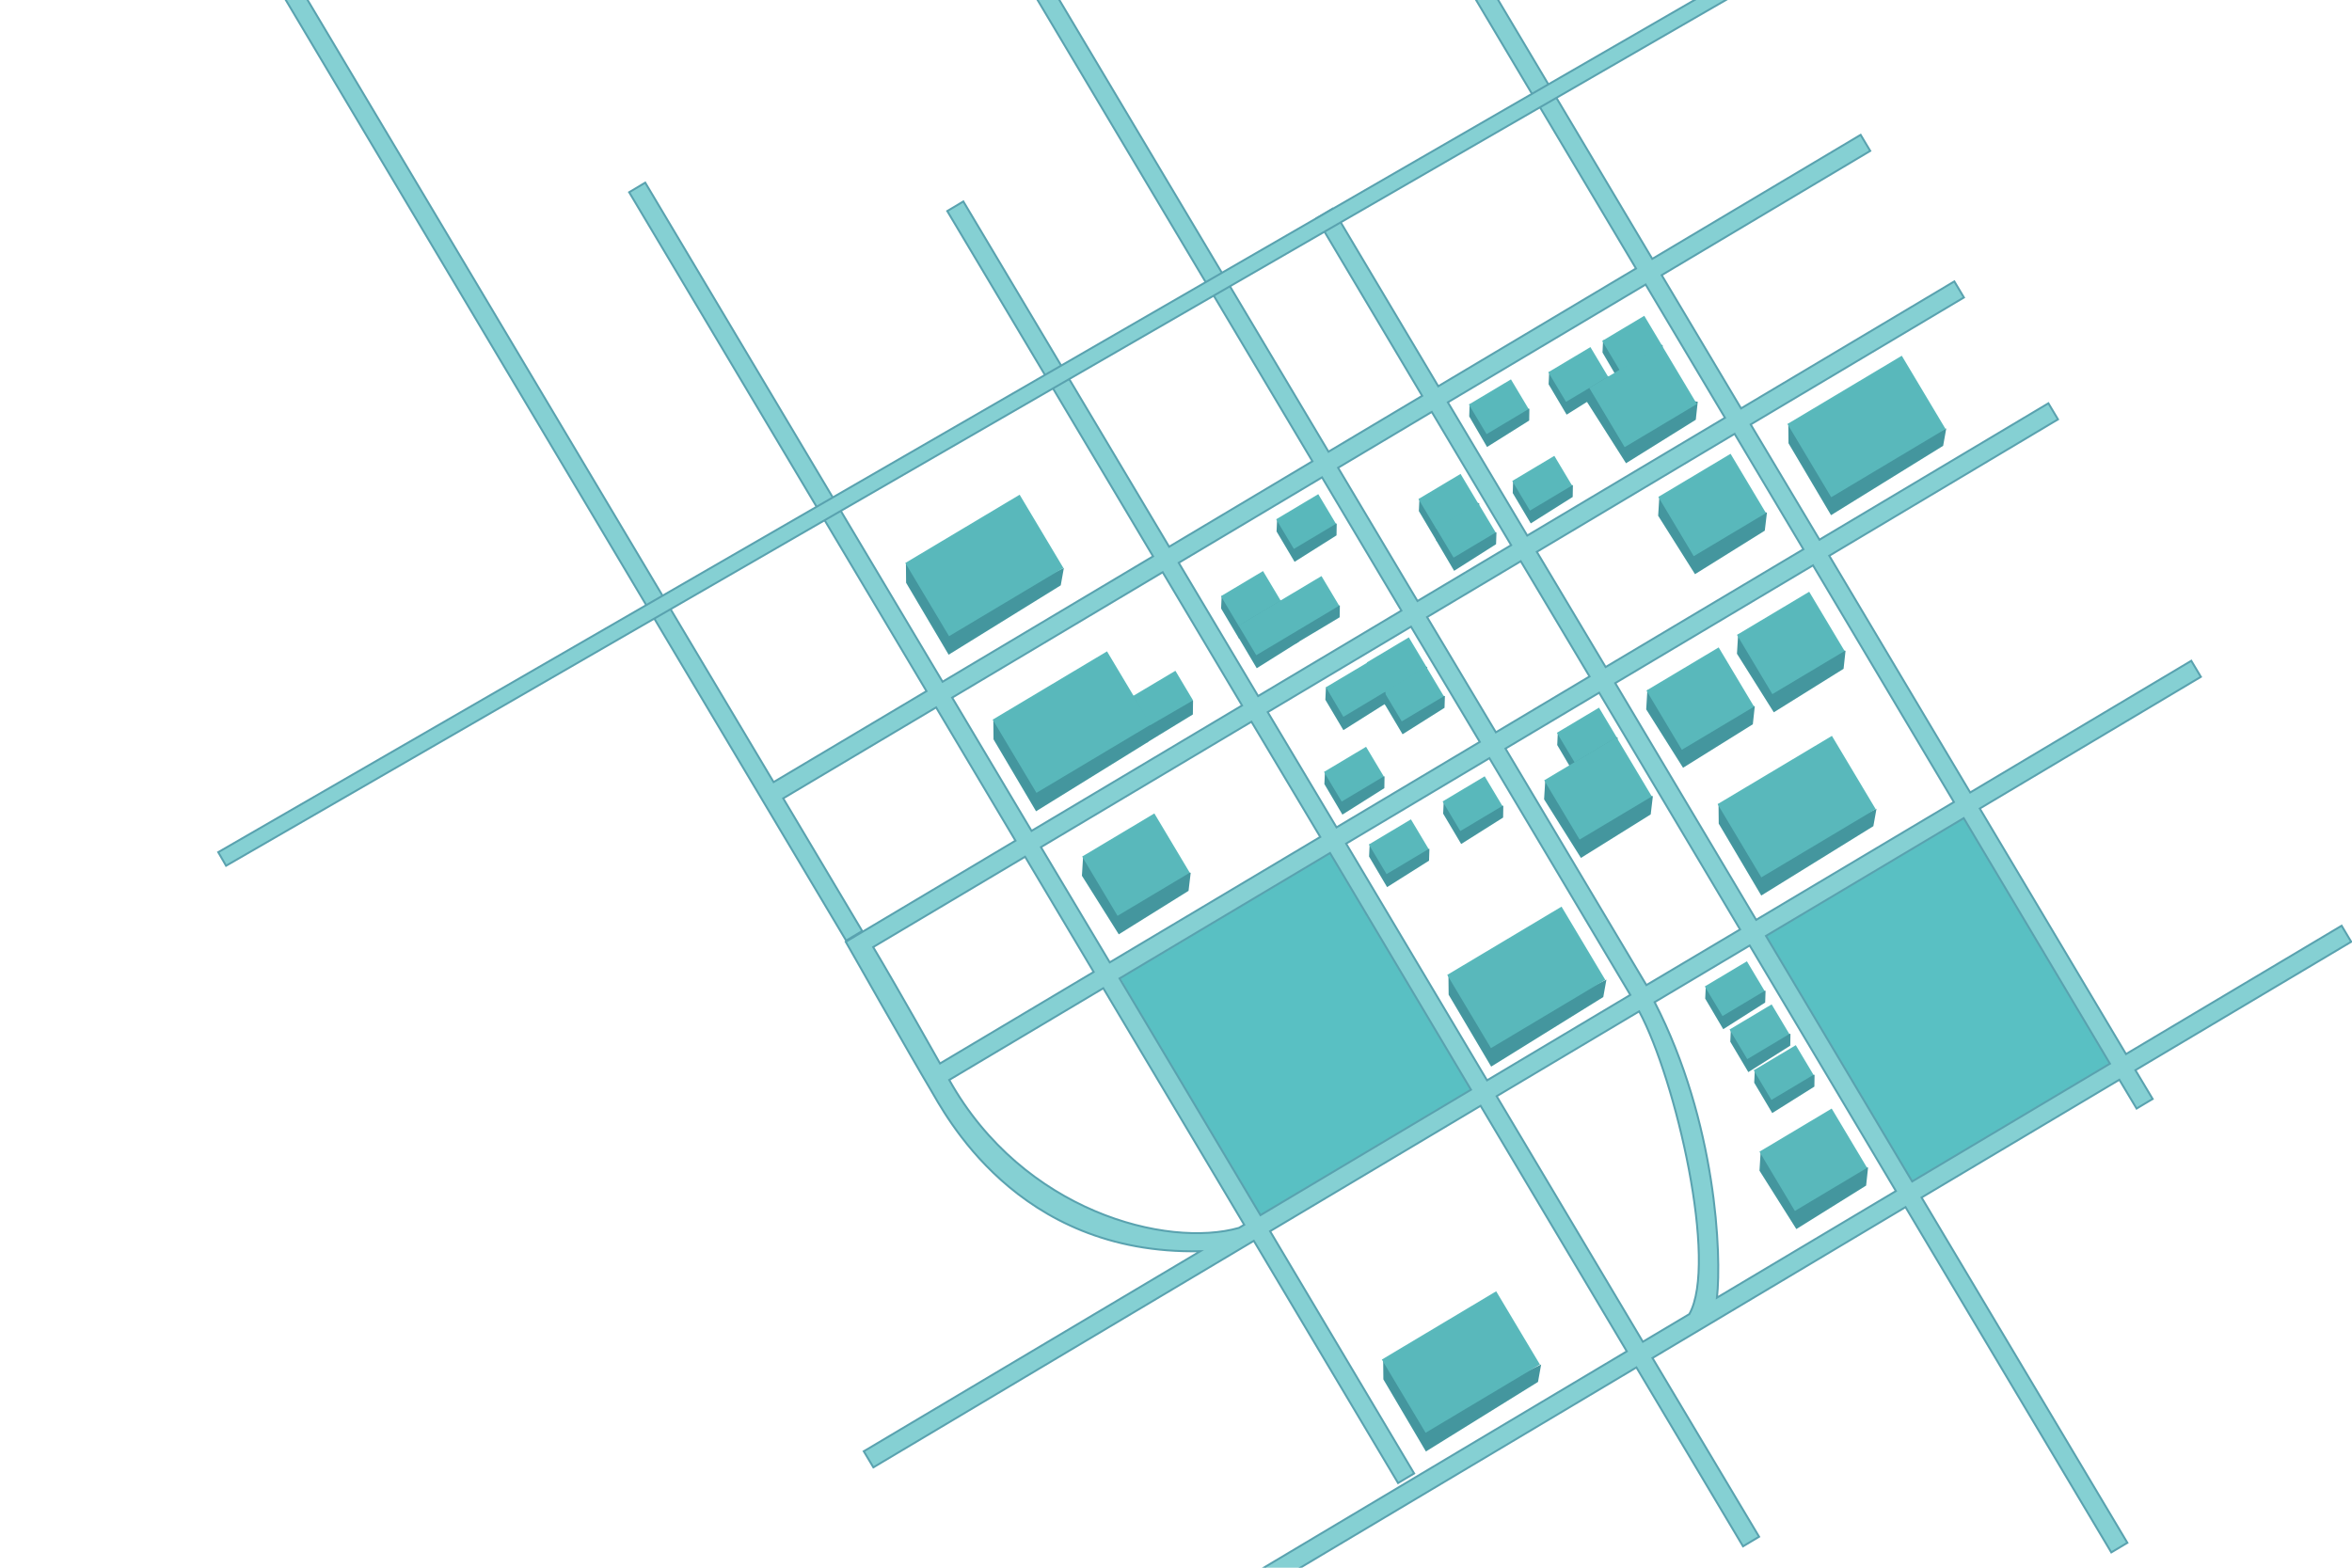 <?xml version="1.0" encoding="utf-8"?>
<!-- Generator: Adobe Illustrator 17.1.0, SVG Export Plug-In . SVG Version: 6.00 Build 0)  -->
<!DOCTYPE svg PUBLIC "-//W3C//DTD SVG 1.1//EN" "http://www.w3.org/Graphics/SVG/1.1/DTD/svg11.dtd">
<svg version="1.1" id="Layer_1" xmlns="http://www.w3.org/2000/svg" xmlns:xlink="http://www.w3.org/1999/xlink" x="0px" y="0px"
	 viewBox="0 0 1200 800" enable-background="new 0 0 1200 800" xml:space="preserve">
<rect x="597.6" y="454.4" transform="matrix(-0.868 0.496 -0.496 -0.868 1497.4 659.232)" fill="#59C0C3" width="127.1" height="148.2"/>
<rect x="924.9" y="436.5" transform="matrix(-0.868 0.496 -0.496 -0.868 2101.201 468.25)" fill="#59C0C3" width="127.1" height="153.4"/>
<g>
	<polygon fill="#44969E" points="739,497.4 739.1,507.6 760.8,544.3 818,508.8 819.6,499.9 763.6,527.7 	"/>
	
		<rect x="745.3" y="476.9" transform="matrix(-0.859 0.513 -0.513 -0.859 1703.883 527.347)" fill="#59B8BB" width="67.9" height="43.5"/>
</g>
<g>
	<polygon fill="#44969E" points="705.7,693.8 705.8,703.9 727.5,740.7 784.7,705.2 786.3,696.3 730.3,724.1 	"/>
	
		<rect x="712" y="673.3" transform="matrix(-0.859 0.513 -0.513 -0.859 1742.684 909.423)" fill="#59B8BB" width="67.9" height="43.5"/>
</g>
<polygon fill="#44969E" points="876.8,410.1 876.9,420.3 898.6,457 955.8,421.6 957.4,412.7 901.4,440.4 "/>
<rect x="883.2" y="389.6" transform="matrix(-0.859 0.513 -0.513 -0.859 1915.502 294.472)" fill="#59B8BB" width="67.9" height="43.5"/>
<polygon fill="#44969E" points="506.8,367.1 506.9,377.3 528.6,414 585.8,378.6 587.4,369.7 531.4,397.4 "/>
<g>
	<polygon fill="#44969E" points="578.2,355.1 578,361.4 585.2,378.9 608.6,364.6 608.7,357.5 	"/>
	<polygon fill="#59B8BB" points="578.2,355.1 599.7,342.3 608.7,357.4 586.8,370.1 	"/>
</g>
<rect x="513.2" y="346.6" transform="matrix(-0.859 0.513 -0.513 -0.859 1205.77 404.218)" fill="#59B8BB" width="67.9" height="43.5"/>
<g>
	<polygon fill="#44969E" points="698.8,430.8 698.5,437.1 707.7,452.7 729.1,439.2 729.3,433.2 	"/>
	
		<rect x="701.6" y="423.1" transform="matrix(-0.859 0.513 -0.513 -0.859 1548.619 436.762)" fill="#59B8BB" width="25" height="17.6"/>
</g>
<g>
	<polygon fill="#59A4AB" points="697.8,337.9 697.5,344.2 706.7,359.8 728.1,346.3 728.2,340.3 	"/>
	
		<rect x="700.5" y="330.3" transform="matrix(-0.859 0.513 -0.513 -0.859 1498.994 264.737)" fill="#59B8BB" width="25" height="17.6"/>
</g>
<g>
	<polygon fill="#44969E" points="706.7,352.8 706.4,359.2 715.6,374.7 737,361.2 737.2,355.2 	"/>
	
		<rect x="709.4" y="345.2" transform="matrix(-0.859 0.513 -0.513 -0.859 1523.118 287.896)" fill="#59B8BB" width="25" height="17.6"/>
</g>
<g>
	<polygon fill="#44969E" points="676,393.8 675.7,400.1 684.9,415.7 706.3,402.2 706.4,396.2 	"/>
	
		<rect x="678.7" y="386.2" transform="matrix(-0.859 0.513 -0.513 -0.859 1487.128 379.782)" fill="#59B8BB" width="25" height="17.6"/>
</g>
<g>
	<polygon fill="#44969E" points="676.5,350.7 676.2,357.1 685.4,372.6 706.8,359.1 706.9,353.1 	"/>
	<polygon fill="#59B8BB" points="676.5,350.7 698,337.9 706.9,352.9 685.4,365.8 	"/>
</g>
<g>
	<polygon fill="#44969E" points="736.6,408.9 736.3,415.2 745.5,430.7 766.9,417.2 767,411.2 	"/>
	
		<rect x="739.3" y="401.2" transform="matrix(-0.859 0.513 -0.513 -0.859 1607.402 376.64)" fill="#59B8BB" width="25" height="17.6"/>
</g>
<g>
	<polygon fill="#44969E" points="651.6,264.9 651.3,271.2 660.5,286.7 681.9,273.2 682,267.2 	"/>
	
		<rect x="654.3" y="257.2" transform="matrix(-0.859 0.513 -0.513 -0.859 1375.603 152.57)" fill="#59B8BB" width="25" height="17.6"/>
</g>
<g>
	<polygon fill="#44969E" points="623.3,304.1 623,310.5 632.2,326 653.7,312.5 653.8,306.5 	"/>
	
		<rect x="626" y="296.4" transform="matrix(-0.859 0.513 -0.513 -0.859 1343.217 240.002)" fill="#59B8BB" width="25" height="17.6"/>
</g>
<g>
	<polygon fill="#44969E" points="653.2,306.7 652.9,313 660.8,328.6 683.5,315 683.6,309 	"/>
	
		<rect x="655.9" y="299" transform="matrix(-0.859 0.513 -0.513 -0.859 1400.057 229.451)" fill="#59B8BB" width="25" height="17.6"/>
</g>
<g>
	<polygon fill="#44969E" points="632.3,319.1 632,325.5 641.2,341 662.7,327.5 662.8,321.5 	"/>
	
		<rect x="635" y="311.4" transform="matrix(-0.859 0.513 -0.513 -0.859 1367.634 263.268)" fill="#59B8BB" width="25" height="17.6"/>
</g>
<g>
	<polygon fill="#44969E" points="870.3,503.3 870,509.6 879.2,525.2 900.6,511.6 900.8,505.6 	"/>
	
		<rect x="873" y="495.5" transform="matrix(-0.859 0.513 -0.513 -0.859 1904.405 483.458)" fill="#59B8BB" width="25" height="17.6"/>
</g>
<g>
	<polygon fill="#44969E" points="883.1,525.2 882.8,531.6 892,547.1 913.4,533.6 913.5,527.6 	"/>
	
		<rect x="885.8" y="517.6" transform="matrix(-0.859 0.513 -0.513 -0.859 1939.363 517.863)" fill="#59B8BB" width="25" height="17.6"/>
</g>
<g>
	<polygon fill="#44969E" points="895.3,546.2 895,552.5 904.2,568 925.7,554.5 925.8,548.5 	"/>
	
		<rect x="898" y="538.5" transform="matrix(-0.859 0.513 -0.513 -0.859 1972.886 550.373)" fill="#59B8BB" width="25" height="17.6"/>
</g>
<g>
	<polygon fill="#44969E" points="724.2,254.4 723.9,260.8 733.1,276.3 754.5,262.8 754.7,256.8 	"/>
	
		<rect x="726.9" y="246.8" transform="matrix(-0.859 0.513 -0.513 -0.859 1505.227 96.051)" fill="#59B8BB" width="25" height="17.6"/>
</g>
<g>
	<polygon fill="#44969E" points="749.8,206.2 749.6,212.5 758.7,228.1 780.2,214.6 780.3,208.6 	"/>
	
		<rect x="752.6" y="198.6" transform="matrix(-0.859 0.513 -0.513 -0.859 1528.289 -6.769)" fill="#59B8BB" width="25" height="17.6"/>
</g>
<g>
	<polygon fill="#44969E" points="772,245.3 771.8,251.6 781,267.1 802.4,253.6 802.5,247.6 	"/>
	
		<rect x="774.8" y="237.6" transform="matrix(-0.859 0.513 -0.513 -0.859 1589.5 54.364)" fill="#59B8BB" width="25" height="17.6"/>
</g>
<g>
	<polygon fill="#44969E" points="733,269.4 732.7,275.7 741.9,291.3 763.3,277.7 763.5,271.7 	"/>
	
		<rect x="735.7" y="261.7" transform="matrix(-0.859 0.513 -0.513 -0.859 1529.329 119.113)" fill="#59B8BB" width="25" height="17.6"/>
</g>
<g>
	<polygon fill="#44969E" points="790.4,189.7 790.1,196.1 799.3,211.6 820.8,198.1 820.9,192.1 	"/>
	
		<rect x="793.2" y="182.1" transform="matrix(-0.859 0.513 -0.513 -0.859 1595.244 -58.245)" fill="#59B8BB" width="25" height="17.6"/>
</g>
<g>
	<polygon fill="#44969E" points="817.9,173.6 817.6,179.9 826.8,195.6 848.2,182.1 848.3,176.1 	"/>
	
		<rect x="820.6" y="166" transform="matrix(-0.859 0.513 -0.513 -0.859 1638.004 -102.103)" fill="#59B8BB" width="25" height="17.6"/>
</g>
<g>
	<polygon fill="#44969E" points="794.8,373.9 794.5,380.2 803.7,395.8 825.2,382.2 825.3,376.3 	"/>
	
		<rect x="797.5" y="366.2" transform="matrix(-0.859 0.513 -0.513 -0.859 1697.759 281.683)" fill="#59B8BB" width="25" height="17.6"/>
</g>
<g>
	<polygon fill="#44969E" points="886.8,323.8 886.2,333.6 905,363.5 940.6,341.3 941.6,332.1 	"/>
	
		<rect x="892.8" y="310.3" transform="matrix(-0.859 0.513 -0.513 -0.859 1867.219 140.751)" fill="#59B8BB" width="42.9" height="35.2"/>
</g>
<g>
	<polygon fill="#44969E" points="840.5,352.1 839.9,362 858.7,391.8 894.3,369.6 895.3,360.4 	"/>
	
		<rect x="846.5" y="338.6" transform="matrix(-0.859 0.513 -0.513 -0.859 1795.777 217.212)" fill="#59B8BB" width="42.9" height="35.2"/>
</g>
<g>
	<polygon fill="#44969E" points="788.4,398.1 787.8,407.9 806.6,437.8 842.2,415.6 843.3,406.3 	"/>
	
		<rect x="794.4" y="384.6" transform="matrix(-0.859 0.513 -0.513 -0.859 1722.459 329.278)" fill="#59B8BB" width="42.9" height="35.2"/>
</g>
<g>
	<polygon fill="#44969E" points="846.6,253.4 846,263.2 864.8,293 900.4,270.8 901.5,261.6 	"/>
	
		<rect x="852.6" y="239.9" transform="matrix(-0.859 0.513 -0.513 -0.859 1756.455 30.498)" fill="#59B8BB" width="42.9" height="35.2"/>
</g>
<g>
	<polygon fill="#44969E" points="811.4,198.1 809.5,204.8 829.6,236.4 865.2,214.2 866.2,205 	"/>
	
		<rect x="817.2" y="184.3" transform="matrix(-0.859 0.513 -0.513 -0.859 1662.283 -54.73)" fill="#59B8BB" width="42.9" height="35.2"/>
</g>
<g>
	<polygon fill="#44969E" points="552.6,437.1 552,446.9 570.8,476.8 606.4,454.6 607.5,445.4 	"/>
	
		<rect x="558.6" y="423.6" transform="matrix(-0.859 0.513 -0.513 -0.859 1304.166 522.649)" fill="#59B8BB" width="42.9" height="35.2"/>
</g>
<g>
	<polygon fill="#44969E" points="898.3,587.6 897.7,597.4 916.5,627.2 952.1,605 953.1,595.8 	"/>
	
		<rect x="904.3" y="574" transform="matrix(-0.859 0.513 -0.513 -0.859 2023.852 625.102)" fill="#59B8BB" width="42.9" height="35.2"/>
</g>
<g>
	<polygon fill="#44969E" points="912.4,216 912.5,226.2 934.2,262.9 991.4,227.5 993,218.6 937,246.4 	"/>
	
		<rect x="918.8" y="195.5" transform="matrix(-0.859 0.513 -0.513 -0.859 1882.155 -84.513)" fill="#59B8BB" width="67.9" height="43.5"/>
</g>
<g>
	<polygon fill="#44969E" points="462.2,287.2 462.3,297.4 484,334.1 541.2,298.7 542.8,289.8 486.8,317.6 	"/>
	
		<rect x="468.6" y="266.8" transform="matrix(-0.859 0.513 -0.513 -0.859 1081.939 278.61)" fill="#59B8BB" width="67.9" height="43.5"/>
</g>
<path fill="#85D0D3" stroke="#59A2AF" stroke-miterlimit="10" d="M1199.6,480.6l-4.9-8.2l-110,65.5l-74.6-125.3l112.8-67.2l-4.9-8.2
	l-112.8,67.2l-71.9-120.8L1050,214l-4.9-8.2l-116.8,69.6l-35.1-58.8l108.8-64.8l-4.9-8.2l-108.8,64.8l-40.5-68L954.2,77l-4.9-8.2
	L843,132.1L761.4-5l-8.3,5l81.6,137l-100.9,60.1l-53.9-90.6l-8.2,4.9l53.9,90.6l-47.8,28.5L506.3-57.4l-8.2,4.9l171.5,287.9
	L596.5,279l-105-176.2l-8.2,4.9l105,176.2l-107.4,64L329.2,93.2l-8.2,4.9l151.7,254.6l-78,46.4L102.9-90.7l-8.2,4.9l337,565.8
	l8.2-4.9l-40.3-67.7l78-46.4l40.5,68l-86.6,51.6c0,0,35.1,61.8,42.8,74.6c7.4,12.3,43.9,85.3,138.1,83.3L440.7,740.6l4.9,8.2
	l194.1-115.6l73.6,123.6l8.2-4.9L648,628.3l107.4-64L830,689.6L629,809.4l4.9,8.2l201-119.8l54.4,91.3l8.2-4.9L843.1,693l129.1-77
	l105,176.2l8.2-4.9l-105-176.2l100.9-60.1l8.8,14.7l8.2-4.9l-8.8-14.7L1199.6,480.6z M996.9,409.3L896,469.4l-71.9-120.8L925,288.5
	L996.9,409.3z M646.8,363.4l73.1-43.6l35.1,58.8l-73.1,43.6L646.8,363.4z M673.6,427.1l-107.4,64l-35.1-58.8l107.4-64L673.6,427.1z
	 M728.1,314.9l47.8-28.5l35.1,58.8l-47.8,28.5L728.1,314.9z M759.9,386.9l71.9,120.8l-73.1,43.6l-71.9-120.8L759.9,386.9z
	 M840,502.7L768.1,382l47.8-28.5l71.9,120.8L840,502.7z M920.1,280.3l-100.9,60.1l-35.1-58.8L885,221.4L920.1,280.3z M839.6,145.2
	l40.5,68l-100.9,60.1l-40.5-68L839.6,145.2z M730.5,210.2l40.5,68l-47.8,28.5l-40.5-68L730.5,210.2z M674.5,243.6l40.5,68
	l-73.1,43.6l-40.5-68L674.5,243.6z M485.8,356l107.4-64l40.5,68l-107.4,64L485.8,356z M445.5,483.3l77.5-46.1l35,58.8l-78.4,46.7
	C459.8,507.6,450.1,491,445.5,483.3z M484.3,551.1l78.6-46.8L634.8,625l-2.7,1.6C595.5,637,522.1,618.5,484.3,551.1z M643.1,620.1
	l-71.9-120.8l107.4-64l71.9,120.8L643.1,620.1z M763.6,559.4l72.7-43.3c18.8,35,40.3,128.3,25.6,154.5l-23.7,14.1L763.6,559.4z
	 M876,662.2c2.4-21.7-0.2-89.3-31.8-150.8l48.5-28.9l74.6,125.3L876,662.2z M975.6,602.9L901,477.6l100.9-60.1l74.6,125.3
	L975.6,602.9z"/>
<rect x="50" y="198" transform="matrix(0.866 -0.5 0.5 0.866 -30.956 288.407)" fill="#85D0D3" stroke="#59A2AF" stroke-miterlimit="10" width="946" height="8"/>
</svg>
